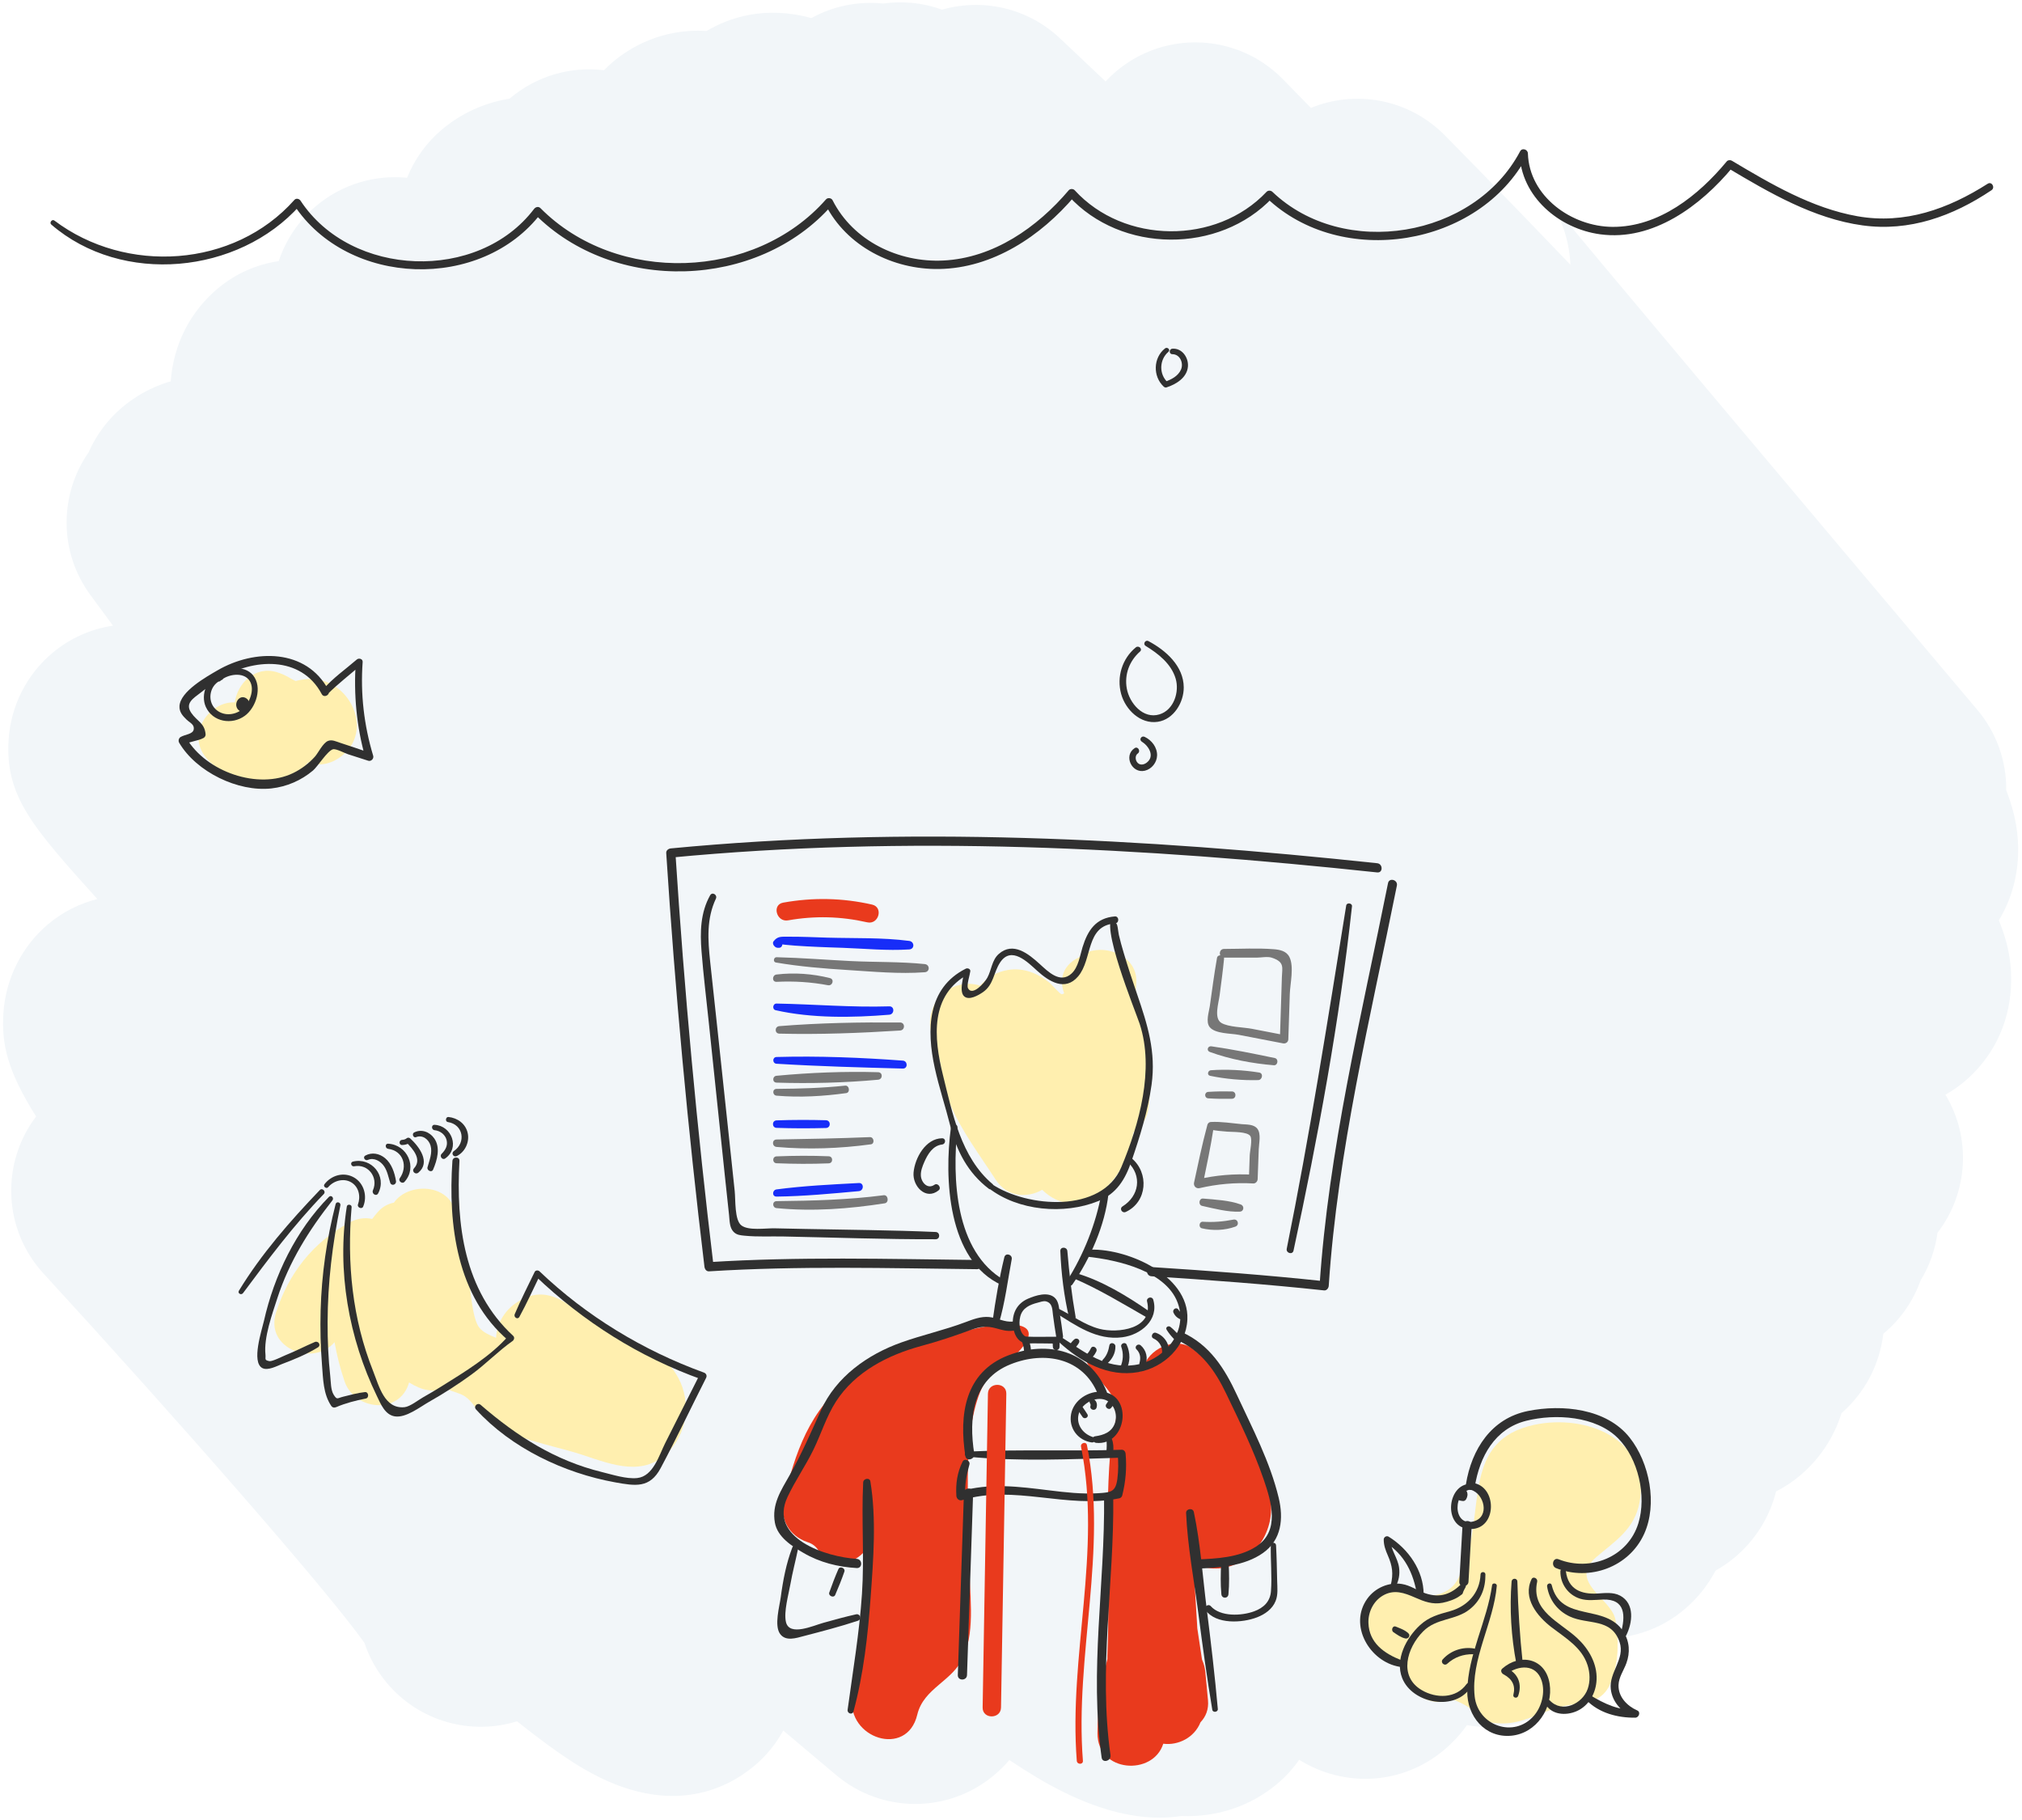 <?xml version="1.0" encoding="utf-8"?>
<!-- Generator: Adobe Illustrator 20.1.0, SVG Export Plug-In . SVG Version: 6.00 Build 0)  -->
<svg version="1.1" xmlns="http://www.w3.org/2000/svg" xmlns:xlink="http://www.w3.org/1999/xlink" x="0px" y="0px"
	 viewBox="0 0 330 297" enable-background="new 0 0 330 297" xml:space="preserve">
<g id="site_bg">
</g>
<g id="back">
	<g>
		<g>
			<path fill="#F2F6F9" d="M189.215,296.618c-6.019,0.001-12.731-2.205-20.093-6.614
				c-1.392-0.834-2.853-1.763-4.389-2.791c-0.761,0.89-1.602,1.724-2.517,2.491
				c-7.443,6.246-18.3,6.236-25.731-0.019l-8.655-7.284c-1.184,2.173-2.772,4.13-4.707,5.753
				c-4.588,3.849-14.47,8.937-29.092-0.248c-2.716-1.706-5.894-4.013-9.651-7.009
				c-7.458,2.307-15.901,0.103-21.235-6.252c-1.675-1.996-2.893-4.222-3.666-6.552
				c-6.217-8.774-31.11-37.108-52.383-60.275c-6.64-7.231-6.961-18.048-1.2-25.619
				c-4.716-7.47-5.655-11.839-5.341-16.844c0.353-5.646,3.019-10.951,7.314-14.554
				c2.396-2.01,5.146-3.373,8.021-4.087C5.237,134.886,0.825,129.917,1.407,120.692
				c0.345-5.461,2.942-10.613,7.135-14.131c2.929-2.458,6.365-3.937,9.901-4.461
				c-2.328-3.147-3.635-4.928-3.701-5.018c-5.176-7.059-5.052-16.416-0.289-23.254
				c1.243-2.83,3.123-5.372,5.51-7.375c1.827-1.533,4.471-3.251,7.901-4.225
				c0.433-5.982,3.148-11.35,7.676-15.148c2.941-2.468,6.394-3.949,9.947-4.468
				c1.159-3.485,3.267-6.618,6.124-9.016c4.273-3.587,9.644-5.097,14.826-4.583
				c1.217-3.036,3.169-5.761,5.717-7.899c3.167-2.657,6.95-4.362,11.018-5.017
				c4.403-3.76,10.021-5.292,15.404-4.635c0.477-0.494,0.982-0.964,1.513-1.409
				c2.483-2.083,7.744-5.477,15.225-4.996c3.685-2.18,9.533-4.192,17.096-2.103
				c3.638-2.011,7.736-2.786,11.719-2.376c1.52-0.214,3.07-0.255,4.622-0.112
				c1.719,0.158,3.394,0.536,4.988,1.114c6.593-1.89,13.963-0.328,19.27,4.69l7.426,7.021
				c0.559-0.6,1.155-1.167,1.787-1.697c8.012-6.721,19.848-6.137,27.156,1.341
				c1.517,1.552,3.043,3.113,4.572,4.676c7.292-2.992,15.951-1.478,21.804,4.428
				c0.138,0.14,8.767,8.855,20.544,21.165c-0.173-4.153-1.598-8.123-3.951-11.148
				c3.132,4.025,44.822,53.529,70.365,83.786c3.106,3.678,4.769,8.338,4.716,13.119
				c1.522,3.891,2.08,7.336,1.921,10.814c-0.174,3.781-1.256,7.329-3.132,10.407
				c1.723,4.191,2.177,7.63,1.968,11.105c-0.359,6.004-3.055,11.407-7.591,15.213
				c-0.978,0.821-2.014,1.533-3.092,2.137c4.269,7.069,3.709,16.057-1.292,22.532
				c-0.365,2.728-1.291,5.389-2.767,7.794c-1.183,3.323-3.235,6.305-5.985,8.613
				c-0.031,0.026-0.061,0.052-0.093,0.078c-0.608,5.051-2.999,9.601-6.812,12.944
				c-1.254,3.987-3.585,7.511-6.823,10.228c-1.211,1.016-2.508,1.864-3.863,2.548
				c-1.053,4.203-3.376,7.939-6.744,10.765c-0.98,0.822-2.028,1.542-3.13,2.155
				c-1.266,2.418-2.999,4.582-5.144,6.382c-3.668,3.078-8.143,4.625-12.617,4.677
				c-1.102,3.758-3.292,7.14-6.336,9.695c-2.079,1.745-8.079,5.912-16.484,4.478
				c-1.058,1.488-2.312,2.85-3.746,4.053c-6.731,5.649-16.132,6.25-23.638,1.595
				c-1.004,1.445-2.202,2.765-3.574,3.916c-4.364,3.663-9.854,5.499-15.667,5.256
				C191.624,296.527,190.434,296.618,189.215,296.618z"/>
		</g>
	</g>
</g>
<g id="Layer_2">
	<path fill="#FFEFAF" d="M52.136,110.948c-1.372-0.274-2.65-0.14-3.89,0.189c-0.247-0.127-0.494-0.254-0.741-0.381
		c-0.705-0.443-1.47-0.809-2.297-1.06c-3.598-1.093-6.468,1.829-6.881,4.924
		c-4.27-0.205-8.22,5.44-4.342,9.425c4.275,4.392,12.239,5.717,16.274,0.394
		c2.029,0.678,4.025,0.186,5.725-1.254C60.623,119.253,57.485,112.014,52.136,110.948z"/>
	<path fill="#FFEFAF" d="M258.975,257.352c-0.196-0.995,0.155-2.049,1.502-3.214c2.969-2.567,6.312-4.541,7.113-9.018
		c1.831-10.242-8.661-14.424-17.172-12.613c-11.892,2.53-8.014,13.964-11.445,22.764
		c-0.896,2.298-1.408,3.899-3.881,4.811c-3.935,1.45-10.327-4.38-11.56,2.75
		c-0.42,2.428-0.294,4.475,1.253,6.5c0.574,0.751,1.497,1.562,2.303,2.024c0.438,0.185,0.876,0.37,1.314,0.554
		c0.252,0.143,0.459,0.243,0.644,0.322c0.12,3.973,4.623,6.639,7.906,5.058c2.405,0.855,2.953,1.512,4.848,2.967
		c1.167,0.896,1.713,0.937,3.148,0.984c3.664,0.122,6.615-2.001,10.063-2.783c3.372-0.765,6.549-0.142,8.002-4.226
		c1.196-3.36,1.192-6.324,0.654-9.819C263.282,261.904,259.46,259.809,258.975,257.352z"/>
	<path fill="#E93A1D" d="M161.814,216.33c-1.233,0.165-2.366,0.401-3.068,0.583c-7.122,1.844-13.97,3.678-20,8.136
		c-6.578,4.863-9.055,12.138-10.827,19.833c-0.698,3.03,0.926,5.769,3.841,6.766
		c0.848,0.248,1.488,0.762,1.922,1.541c2.48,2.906,5.663,2.067,7.538-0.159c-0.346,7.981-1.034,15.946-2.127,23.868
		c-0.935,6.777,8.917,10.015,10.607,2.924c1.05-4.407,5.807-5.43,7.579-9.513
		c1.972-4.545,0.881-10.591,0.922-15.397c0.07-8.19-1.326-20.018,1.772-27.779
		c1.395-3.494,4.143-4.2,6.391-6.694C170.386,215.975,165.622,215.819,161.814,216.33z"/>
	<path fill="#E93A1D" d="M203.571,232.962c-1.955-5.264-4.4-9.498-8.954-12.885c-2.836-2.11-7.321,0.112-8.079,3.287
		c-0.412,1.725-8.8-1.655-9.424-1.741c0.751,2.635,4.588,5.092,5.055,7.895c0.334,2.005-0.643,4.195-0.802,5.73
		c-1.191,11.452-0.12,23.331-0.64,34.867c-0.009,0.211-0.008,0.415,0.002,0.614
		c-1.059,3.933-1.583,7.964-1.615,12.099c-0.051,6.449,9.068,7.027,10.736,1.723
		c2.423,0.315,5.077-0.979,6.079-3.506c0.856-0.892,1.361-2.097,1.221-3.585l-0.433-4.598
		c-0.072-0.767-0.272-1.437-0.543-2.039c-0.255-1.691-0.509-3.382-0.764-5.073c-0.21-3.55-0.424-7.102-0.66-10.652
		c0.091,0.044,0.168,0.103,0.261,0.144c5.212,2.314,10.717-1.242,12.106-6.496
		C208.497,243.524,205.351,237.755,203.571,232.962z"/>
	<path fill="#FFEFAF" d="M185.347,162.078c0.033-0.558,0.06-1.115,0.098-1.673c0.345-4.959-6.408-6.896-9.438-4.127
		c-2.058,0.976-3.374,3.056-2.332,5.816c-0.112,0.088-0.237,0.143-0.378,0.152
		c-0.307,0.019-1.652-1.594-1.962-1.843c-1.973-1.582-4.276-2.543-6.85-2.116c-1.81,0.3-3.344,1.209-4.524,2.539
		c-0.575-0.162-1.168-0.272-1.794-0.276c-4.047-0.025-6.949,3.515-6.305,7.464c0.308,1.888,1.285,3.55,1.605,5.487
		c0.39,2.361,0.706,4.553,1.647,6.774c1.843,4.351,4.803,8.237,7.358,12.192
		c1.91,2.956,5.237,3.066,7.614,1.694c5.94,5.713,12.785-0.843,14.469-7.286c0.179-0.684,0.303-1.376,0.406-2.07
		c1.358-0.88,2.381-2.377,2.554-4.446C188.033,174.116,187.31,167.97,185.347,162.078z"/>
	<path fill="#FFEFAF" d="M110.26,224.101c-3.257-5.004-8.709-5.113-13.222-8.179
		c-4.102-2.786-7.717-6.919-12.98-3.18c-1.786,1.269-2.992,3.349-3.095,5.573
		c-1.048-0.429-2.063-0.863-2.702-1.613c-1.297-1.523-1.483-7.024-1.907-9.068
		c-0.675-3.253-1.35-6.506-2.025-9.76c-0.996-4.801-7.724-4.955-10.042-1.618c-0.963,0.194-1.876,0.668-2.611,1.51
		c-0.332,0.38-0.641,0.763-0.935,1.151c-1.165-0.26-2.477-0.109-3.827,0.633
		c-5.863,3.226-9.81,8.253-11.852,14.591c-1.922,5.964,6.131,8.912,9.532,4.891
		c0.388,2.122,0.914,4.239,1.629,6.357c1.626,4.817,9.055,5.535,10.538,0.21c0.498,0.313,1.031,0.595,1.603,0.837
		c1.386,0.588,3.092,0.669,4.599,0.252c0.953,0.441,2.111,0.638,2.935,1.196c1.238,0.837,1.855,2.222,2.934,3.216
		c3.958,3.647,11.289,4.678,16.262,6.326c4.872,1.615,10.088,3.7,14.182-0.717
		C112.446,233.289,112.791,227.988,110.26,224.101z"/>
	<g>
		<g>
			<path fill="#303030" d="M8.367,36.64c11.549,9.977,30.551,8.132,40.582-3.117
				c-0.334-0.043-0.669-0.086-1.003-0.129c8.806,13.466,30.652,14.165,40.368,1.39
				c-0.352,0.045-0.704,0.091-1.056,0.136c12.932,13.038,36.375,12.373,48.512-1.43
				c-0.355-0.046-0.711-0.092-1.066-0.137c3.456,6.846,11.035,10.667,18.572,10.545
				c8.784-0.142,16.603-5.383,22.117-11.886c-0.323,0-0.646,0-0.968,0c8.54,9.351,24.554,9.47,33.244,0.265
				c-0.322,0-0.645,0-0.967,0c12.215,11.648,34.67,8.047,42.566-6.9c-0.423-0.115-0.846-0.229-1.269-0.344
				c0.218,7.063,6.445,12.291,13.161,13.202c8.622,1.17,16.429-4.677,21.622-10.945
				c-0.274,0.035-0.548,0.071-0.823,0.106c6.784,4.048,14.035,8.278,21.993,9.381
				c7.666,1.062,14.759-1.494,21.067-5.735c0.648-0.436,0.052-1.485-0.618-1.057
				c-6.446,4.111-13.536,6.662-21.238,5.304c-7.413-1.307-14.141-5.259-20.518-9.065
				c-0.238-0.142-0.634-0.121-0.823,0.106c-4.596,5.546-11.075,10.738-18.652,10.692
				c-6.66-0.04-13.592-4.957-13.809-11.989c-0.02-0.646-0.941-0.965-1.269-0.344
				c-7.479,14.153-28.82,17.688-40.423,6.621c-0.262-0.249-0.708-0.274-0.967,0
				c-8.2,8.683-23.256,8.546-31.309-0.266c-0.235-0.257-0.737-0.274-0.968,0
				c-5.14,6.064-12.277,11.057-20.453,11.468c-7.31,0.367-14.734-3.189-18.096-9.844
				c-0.19-0.375-0.788-0.454-1.066-0.137c-11.652,13.258-34.156,13.98-46.601,1.439
				c-0.335-0.337-0.8-0.201-1.056,0.136c-9.109,11.983-29.862,11.192-38.104-1.356
				c-0.213-0.324-0.716-0.453-1.003-0.129c-9.859,11.101-27.494,12.185-39.174,3.367
				C8.496,35.704,8.011,36.333,8.367,36.64L8.367,36.64z"/>
		</g>
	</g>
	<g>
		<g>
			<g>
				<path fill="#303030" d="M139.295,279.275c1.642-6.055,2.346-12.406,2.799-18.661
					c0.444-6.124,0.957-12.778-0.045-18.863c-0.114-0.693-1.142-0.481-1.174,0.159
					c-0.302,6.062,0.208,12.142-0.199,18.225c-0.425,6.344-1.488,12.588-2.341,18.875
					C138.251,279.624,139.122,279.915,139.295,279.275L139.295,279.275z"/>
			</g>
		</g>
		<g>
			<g>
				<path fill="#303030" d="M198.755,278.892c-0.49-5.507-1.137-10.986-1.829-16.48
					c-0.655-5.196-0.999-10.559-2.089-15.681c-0.15-0.705-1.292-0.552-1.26,0.171
					c0.24,5.486,1.31,11.033,2.012,16.48c0.674,5.233,1.399,10.436,2.263,15.633
					C197.935,279.522,198.8,279.409,198.755,278.892L198.755,278.892z"/>
			</g>
		</g>
		<g>
			<g>
				<path fill="#303030" d="M165.371,215.653c-1.468,0.167-2.549-0.606-3.958-0.732
					c-1.325-0.119-2.596,0.367-3.817,0.828c-3.457,1.306-7.009,2.081-10.481,3.316
					c-5.54,1.97-10.675,5.62-13.141,11.095c-1.62,3.597-3.171,7.15-5.116,10.592
					c-1.402,2.482-2.927,4.738-2.393,7.731c0.416,2.33,2.744,3.81,4.661,4.929
					c2.672,1.561,5.627,2.293,8.698,2.474c0.964,0.057,0.961-1.443,0-1.5c-5.029-0.296-14.424-3.376-11.314-10.061
					c1.233-2.65,2.958-5.11,4.245-7.75c1.252-2.568,2.133-5.464,3.68-7.864
					c3.147-4.88,8.517-7.612,13.971-9.083c2.744-0.74,5.304-1.599,7.968-2.575c1.558-0.571,2.638-0.723,4.216-0.284
					c1.024,0.285,1.692,0.507,2.777,0.384C166.319,217.045,166.33,215.544,165.371,215.653L165.371,215.653z"/>
			</g>
		</g>
		<g>
			<g>
				<path fill="#303030" d="M195.279,255.98c3.627-0.132,7.801-0.389,10.863-2.564
					c3.021-2.146,3.356-5.615,2.546-8.997c-1.404-5.857-4.292-11.342-6.813-16.775
					c-2.025-4.364-4.438-8.179-8.95-10.24c-0.872-0.398-1.635,0.894-0.757,1.295
					c3.912,1.786,6.151,4.971,7.961,8.743c2.186,4.556,4.465,9.186,6.104,13.97
					c1.261,3.682,2.711,8.431-1.251,10.979c-2.791,1.795-6.489,1.972-9.703,2.089
					C194.317,254.515,194.312,256.015,195.279,255.98L195.279,255.98z"/>
			</g>
		</g>
		<g>
			<g>
				<path fill="#303030" d="M163.014,215.99c1.014-3.409,1.448-7.007,2.104-10.497
					c0.146-0.779-1.01-1.121-1.204-0.332c-0.847,3.455-1.447,7.02-1.935,10.543
					C161.888,216.368,162.811,216.672,163.014,215.99L163.014,215.99z"/>
			</g>
		</g>
		<g>
			<g>
				<path fill="#303030" d="M175.535,214.855c-0.626-3.546-1.038-7.109-1.337-10.696c-0.061-0.726-1.179-0.747-1.148,0
					c0.149,3.69,0.6,7.384,1.451,10.981C174.662,215.82,175.654,215.524,175.535,214.855L175.535,214.855z"/>
			</g>
		</g>
		<g>
			<g>
				<path fill="#303030" d="M163.955,208.941c-8.147-4.694-8.551-16.672-7.698-24.93c0.071-0.69-0.977-0.664-1.066,0
					c-1.096,8.179-0.585,21.698,8.312,25.704C164.018,209.947,164.466,209.236,163.955,208.941L163.955,208.941z"/>
			</g>
		</g>
		<g>
			<g>
				<path fill="#303030" d="M153.75,185.751c-2.676,0.034-4.44,3.198-4.653,5.595
					c-0.197,2.217,2.021,4.606,4.108,2.887c0.496-0.409-0.161-1.27-0.692-0.897
					c-1.124,0.787-2.155-0.366-2.223-1.475c-0.047-0.768,0.263-1.555,0.564-2.244
					c0.549-1.259,1.391-2.675,2.897-2.847C154.385,186.699,154.423,185.743,153.75,185.751L153.75,185.751z"/>
			</g>
		</g>
		<g>
			<g>
				<path fill="#303030" d="M161.991,193.225c-5.165-4.355-6.546-11.537-8.107-17.832
					c-1.5-6.053-2.144-13.064,4.229-16.46c-0.248-0.142-0.495-0.284-0.743-0.426
					c-0.103,0.889-0.878,3.264-0.03,4.064c0.803,0.757,2.373-0.179,3.058-0.648
					c1.804-1.232,1.726-3.205,2.833-4.874c1.82-2.741,4.473-0.051,6.027,1.358
					c1.93,1.752,4.561,3.433,6.694,0.93c2.395-2.811,1.194-8.267,5.997-8.644
					c-0.051-0.375-0.102-0.75-0.152-1.124c-2.546,0.694,3.549,15.506,4.208,17.525
					c2.425,7.427-0.069,16.361-2.999,23.365c-3.167,7.572-15.375,6.628-21.154,2.753
					c-0.389-0.261-0.885,0.363-0.508,0.658c4.794,3.742,12.308,4.399,17.904,2.131
					c2.971-1.204,4.381-3.519,5.389-6.441c1.394-4.045,2.711-8.282,3.302-12.524
					c0.751-5.393-0.656-9.817-2.354-14.778c-0.774-2.263-1.534-4.532-2.209-6.827
					c-0.28-0.951-0.555-1.907-0.776-2.875c-0.112-0.491-0.199-1.966-0.498-1.884
					c0.603-0.166,0.508-1.178-0.152-1.125c-3.094,0.251-4.414,2.242-5.274,5.021
					c-0.434,1.404-0.667,3.269-1.807,4.31c-1.85,1.69-3.817-0.324-5.197-1.577
					c-1.813-1.646-4.331-3.704-6.679-1.618c-1.12,0.995-1.169,2.596-1.85,3.853
					c-0.48,0.887-2.466,3.08-3.159,1.732c-0.258-0.501,0.298-2.144,0.374-2.765
					c0.05-0.402-0.448-0.575-0.743-0.426c-6.31,3.171-6.403,10.026-5.067,16.154
					c0.698,3.202,1.742,6.314,2.541,9.489c1.034,4.108,2.872,7.68,6.302,10.279
					C161.836,194.34,162.42,193.587,161.991,193.225z"/>
			</g>
		</g>
		<g>
			<g>
				<path fill="#303030" d="M175.034,209.596c2.909-4.226,5.299-9.637,5.872-14.764
					c0.072-0.645-1.026-0.797-1.139-0.154c-0.881,5.002-2.93,10.1-5.648,14.383
					C173.749,209.643,174.651,210.152,175.034,209.596L175.034,209.596z"/>
			</g>
		</g>
		<g>
			<g>
				<path fill="#303030" d="M184.051,189.621c2.405,2.253,1.854,5.563-0.84,7.243
					c-0.582,0.363-0.075,1.187,0.529,0.906c3.531-1.644,3.816-6.388,0.936-8.774
					C184.246,188.638,183.629,189.225,184.051,189.621L184.051,189.621z"/>
			</g>
		</g>
		<g>
			<g>
				<path fill="#303030" d="M129.312,252.523c-0.994,2.59-1.524,5.369-1.889,8.114c-0.2,1.505-1.097,4.621-0.111,5.992
					c0.918,1.277,2.639,0.676,3.869,0.356c2.951-0.767,5.929-1.542,8.825-2.497
					c0.666-0.22,0.397-1.202-0.29-1.051c-1.793,0.395-3.556,0.896-5.327,1.382
					c-1.645,0.451-5.54,2.265-6.114-0.111c-0.398-1.651,0.434-4.562,0.714-6.152
					c0.342-1.944,0.853-3.845,1.249-5.777C130.364,252.165,129.532,251.949,129.312,252.523L129.312,252.523z"/>
			</g>
		</g>
		<g>
			<g>
				<path fill="#303030" d="M136.309,260.275c0.543-1.256,1.052-2.517,1.499-3.81c0.195-0.563-0.731-0.968-0.975-0.411
					c-0.548,1.255-1.036,2.523-1.488,3.815C135.15,260.425,136.07,260.826,136.309,260.275L136.309,260.275z"/>
			</g>
		</g>
		<g>
			<g>
				<path fill="#303030" d="M207.401,252.171c-0.05,2.477,0.206,5.019,0.027,7.486
					c-0.123,1.7-1.199,2.723-2.752,3.292c-2.033,0.745-5.497,0.936-7.082-0.854
					c-0.402-0.454-1.218,0.156-0.851,0.657c1.732,2.369,5.981,2.107,8.407,1.177
					c1.29-0.495,2.515-1.354,3.042-2.679c0.412-1.036,0.272-2.167,0.248-3.256
					c-0.043-1.941-0.08-3.883-0.183-5.822C208.228,251.624,207.412,251.617,207.401,252.171L207.401,252.171z"/>
			</g>
		</g>
		<g>
			<g>
				<path fill="#303030" d="M199.293,255.15c-0.075,1.655-0.115,3.364,0.041,5.014c0.07,0.741,1.084,0.743,1.154,0
					c0.156-1.65,0.116-3.359,0.041-5.014C200.493,254.355,199.329,254.354,199.293,255.15L199.293,255.15z"/>
			</g>
		</g>
		<g>
			<g>
				<path fill="#303030" d="M180.188,244.247c0.174,14.219-2.412,28.392-0.395,42.575
					c0.135,0.952,1.581,0.547,1.446-0.399c-1.996-14.031,0.62-28.106,0.448-42.176
					C181.676,243.282,180.176,243.28,180.188,244.247L180.188,244.247z"/>
			</g>
		</g>
		<g>
			<g>
				<path fill="#303030" d="M159,237.213c-0.919-5.857-0.284-12.101,5.938-14.582
					c5.548-2.212,11.835-1.066,14.246,4.889c0.358,0.883,1.809,0.497,1.446-0.399
					c-2.721-6.721-9.638-8.437-16.091-5.937c-7.092,2.748-8.042,9.698-6.986,16.427
					C157.703,238.563,159.149,238.159,159,237.213L159,237.213z"/>
			</g>
		</g>
		<g>
			<g>
				<path fill="#303030" d="M157.82,273.351c0.333-9.906,0.665-19.812,0.998-29.718c0.032-0.966-1.468-0.964-1.5,0
					c-0.333,9.906-0.665,19.812-0.998,29.718C156.287,274.316,157.788,274.315,157.82,273.351L157.82,273.351z"/>
			</g>
		</g>
		<g>
			<g>
				<path fill="#303030" d="M157.865,237.703c8.313,0.823,16.857,0.422,25.194,0.169
					c-0.215-0.215-0.431-0.431-0.646-0.646c0.118,1.379,0.126,2.719-0.051,4.091
					c-0.28,2.175-1.071,2.225-3.127,2.355c-2.659,0.168-5.33-0.14-7.966-0.463
					c-4.917-0.603-9.82-1.274-14.651,0.191c0.307,0.234,0.615,0.468,0.922,0.703
					c-0.108-1.781,0.187-3.404,0.673-5.108c0.186-0.651-0.809-1.108-1.119-0.472
					c-0.879,1.804-1.132,3.579-1.011,5.58c0.028,0.455,0.445,0.85,0.922,0.703
					c8.429-2.612,17.143,1.479,25.691-0.306c0.215-0.045,0.404-0.248,0.457-0.457
					c0.569-2.263,0.756-4.49,0.551-6.817c-0.03-0.339-0.272-0.658-0.646-0.646c-8.39,0.275-16.815-0.087-25.194,0.303
					C157.33,236.908,157.346,237.652,157.865,237.703L157.865,237.703z"/>
			</g>
		</g>
		<g>
			<g>
				<path fill="#303030" d="M178.418,234.525c-1.583-0.462-2.772-1.94-2.403-3.647
					c0.359-1.661,2.432-2.922,4.101-2.518c1.642,0.398,2.366,2.44,1.831,3.917
					c-0.524,1.448-1.833,1.913-3.219,2.107c-0.656,0.092-0.412,1.011,0.145,1.07
					c5.011,0.533,6.117-7.824,1.039-8.321c-2.265-0.222-4.685,1.348-5.105,3.623
					c-0.423,2.293,1.107,4.301,3.372,4.632C178.735,235.471,178.988,234.692,178.418,234.525L178.418,234.525z"/>
			</g>
		</g>
		<g>
			<g>
				<path fill="#303030" d="M177.457,230.773c-0.265-0.413-0.531-0.822-0.814-1.223
					c-0.332-0.47-1.101-0.043-0.784,0.458c0.262,0.415,0.539,0.817,0.819,1.22
					C177.006,231.698,177.775,231.268,177.457,230.773L177.457,230.773z"/>
			</g>
		</g>
		<g>
			<g>
				<path fill="#303030" d="M178.961,229.705c0.143-0.485,0.047-0.944-0.328-1.291
					c-0.385-0.356-1.036,0.1-0.745,0.575c0.095,0.156,0.131,0.265,0.079,0.442
					C177.779,230.069,178.774,230.342,178.961,229.705L178.961,229.705z"/>
			</g>
		</g>
		<g>
			<g>
				<path fill="#303030" d="M181.33,229.761c0.24-0.3,0.495-0.587,0.677-0.926
					c0.262-0.488-0.376-1.019-0.782-0.604c-0.271,0.277-0.471,0.599-0.686,0.919
					C180.223,229.618,180.97,230.21,181.33,229.761L181.33,229.761z"/>
			</g>
		</g>
		<g>
			<g>
				<path fill="#303030" d="M180.565,234.855c0.087,0.685,0.065,1.369,0.005,2.055
					c-0.054,0.612,0.982,0.76,1.082,0.146c0.131-0.8,0.059-1.555-0.206-2.321
					C181.292,234.292,180.498,234.323,180.565,234.855L180.565,234.855z"/>
			</g>
		</g>
		<g>
			<g>
				<path fill="#303030" d="M168.239,221.023c0.076-0.883-0.056-1.677-0.399-2.495
					c-0.182,0.24-0.365,0.479-0.547,0.719c1.685-0.065,3.384,0.001,5.071,0.009
					c-0.186-0.186-0.373-0.373-0.559-0.559c-0.001,0.372-0.003,0.732,0.028,1.103c0.059,0.695,1.048,0.707,1.09,0
					c0.022-0.372,0.011-0.731,0.001-1.103c-0.009-0.303-0.249-0.559-0.559-0.559
					c-1.687-0.003-3.386,0.051-5.071-0.026c-0.337-0.015-0.685,0.381-0.547,0.719
					c0.291,0.716,0.418,1.419,0.404,2.194C167.136,221.734,168.179,221.712,168.239,221.023L168.239,221.023z"/>
			</g>
		</g>
		<g>
			<g>
				<path fill="#303030" d="M167.832,218.308c-1.433-0.366-1.633-2.235-1.321-3.463
					c0.364-1.432,1.578-1.942,2.876-2.274c0.39-0.1,0.931-0.314,1.34-0.201c1.097,0.303,1.007,1.394,1.125,2.228
					c0.171,1.202,0.323,2.408,0.535,3.604c0.11,0.617,1.177,0.482,1.105-0.149c-0.144-1.257-0.351-2.507-0.539-3.758
					c-0.131-0.869-0.136-1.94-0.86-2.564c-1.138-0.982-3.095-0.319-4.287,0.185
					c-1.716,0.725-2.566,2.216-2.516,4.06c0.038,1.426,0.725,3.296,2.423,3.207
					C168.199,219.157,168.338,218.437,167.832,218.308L167.832,218.308z"/>
			</g>
		</g>
		<g>
			<g>
				<path fill="#303030" d="M172.225,214.201c3.362,2.097,6.753,4.568,10.947,4.023
					c3.019-0.393,5.998-2.825,5.047-6.117c-0.187-0.649-1.171-0.378-1.011,0.279
					c1.101,4.516-4.822,5.226-7.753,4.47c-2.494-0.643-4.53-2.259-6.819-3.358
					C172.168,213.273,171.774,213.921,172.225,214.201L172.225,214.201z"/>
			</g>
		</g>
		<g>
			<g>
				<path fill="#303030" d="M172.824,219.002c3.517,3.229,8.014,5.782,12.936,4.91
					c4.197-0.743,7.83-4.194,8.025-8.604c0.324-7.314-10.269-11.853-16.427-11.35
					c-0.718,0.059-0.706,1.032,0,1.107c5.014,0.534,13.421,2.362,15.022,8.072c1.333,4.753-2.813,9.011-7.242,9.62
					c-4.727,0.65-8.054-2.088-11.774-4.456C172.94,218.033,172.45,218.658,172.824,219.002L172.824,219.002z"/>
			</g>
		</g>
		<g>
			<g>
				<path fill="#303030" d="M175.188,220.247c0.321-0.349,0.675-0.685,0.901-1.107c0.269-0.5-0.339-0.911-0.75-0.579
					c-0.37,0.3-0.632,0.717-0.915,1.096C174.093,220.101,174.818,220.649,175.188,220.247L175.188,220.247z"/>
			</g>
		</g>
		<g>
			<g>
				<path fill="#303030" d="M177.742,221.966c0.508-0.391,0.91-0.833,1.18-1.42
					c0.274-0.594-0.602-1.116-0.885-0.517c-0.217,0.458-0.497,0.848-0.877,1.183
					C176.757,221.567,177.306,222.302,177.742,221.966L177.742,221.966z"/>
			</g>
		</g>
		<g>
			<g>
				<path fill="#303030" d="M180.707,222.515c0.818-0.732,1.364-1.711,1.333-2.834
					c-0.015-0.538-0.887-0.713-0.984-0.133c-0.141,0.84-0.417,1.667-1.028,2.288
					C179.59,222.279,180.248,222.925,180.707,222.515L180.707,222.515z"/>
			</g>
		</g>
		<g>
			<g>
				<path fill="#303030" d="M182.998,219.773c0.38,1.111,0.327,2.2-0.131,3.279
					c-0.256,0.602,0.564,1.135,0.906,0.529c0.733-1.3,0.717-2.838,0.093-4.174
					C183.639,218.922,182.824,219.265,182.998,219.773L182.998,219.773z"/>
			</g>
		</g>
		<g>
			<g>
				<path fill="#303030" d="M185.494,220.212c0.615,0.606,0.703,1.396,0.477,2.196
					c-0.149,0.527,0.639,0.884,0.9,0.379c0.564-1.092,0.218-2.465-0.705-3.246
					C185.705,219.152,185.052,219.776,185.494,220.212L185.494,220.212z"/>
			</g>
		</g>
		<g>
			<g>
				<path fill="#303030" d="M188.241,218.413c1.064,0.468,1.646,1.625,1.356,2.757
					c-0.168,0.657,0.757,0.88,0.994,0.274c0.632-1.615-0.355-3.433-1.963-3.953
					C188.096,217.32,187.713,218.181,188.241,218.413L188.241,218.413z"/>
			</g>
		</g>
		<g>
			<g>
				<path fill="#303030" d="M190.403,217.001c0.324,0.52,0.709,1.001,1.134,1.443
					c0.452,0.47,1.107-0.219,0.704-0.704c-0.369-0.445-0.774-0.851-1.226-1.211
					C190.694,216.273,190.15,216.594,190.403,217.001L190.403,217.001z"/>
			</g>
		</g>
		<g>
			<g>
				<path fill="#303030" d="M191.519,214.218c0.206,0.45,0.532,0.788,0.976,1.007
					c0.586,0.29,1.103-0.589,0.515-0.88c-0.289-0.143-0.506-0.325-0.67-0.606
					C192.024,213.202,191.27,213.672,191.519,214.218L191.519,214.218z"/>
			</g>
		</g>
		<g>
			<g>
				<path fill="#303030" d="M175.107,208.553c4.168,1.773,8.059,4.155,11.985,6.397
					c0.595,0.34,1.076-0.524,0.529-0.906c-3.609-2.518-7.896-5.131-12.162-6.327
					C174.977,207.582,174.62,208.345,175.107,208.553L175.107,208.553z"/>
			</g>
		</g>
	</g>
	<g>
		<g>
			<path fill="#303030" d="M187.923,208.269c9.405,0.602,18.812,1.299,28.183,2.308c0.422,0.045,0.726-0.381,0.75-0.75
				c1.451-22.021,6.795-43.727,11.122-65.312c0.189-0.943-1.257-1.346-1.446-0.399
				c-4.354,21.72-9.715,43.551-11.175,65.711c0.25-0.25,0.5-0.5,0.75-0.75c-9.372-1.008-18.778-1.706-28.183-2.308
				C186.959,206.708,186.963,208.208,187.923,208.269L187.923,208.269z"/>
		</g>
	</g>
	<g>
		<g>
			<path fill="#303030" d="M159.439,205.614c-14.573-0.163-29.162-0.562-43.719,0.35c0.25,0.25,0.5,0.5,0.75,0.75
				c-2.705-22.443-4.786-44.957-6.239-67.516c-0.25,0.25-0.5,0.5-0.75,0.75c38.408-3.678,76.999-1.67,115.287,2.419
				c0.959,0.102,0.952-1.398,0-1.5c-38.288-4.089-76.879-6.097-115.287-2.419c-0.383,0.037-0.778,0.314-0.75,0.75
				c1.453,22.559,3.533,45.073,6.239,67.516c0.046,0.383,0.307,0.778,0.75,0.75
				c14.557-0.912,29.147-0.513,43.719-0.35C160.405,207.125,160.405,205.625,159.439,205.614L159.439,205.614z"/>
		</g>
	</g>
	<g>
		<g>
			<path fill="#303030" d="M115.897,146.103c-1.587,2.823-1.654,5.985-1.404,9.143
				c0.304,3.845,0.775,7.683,1.176,11.519c0.876,8.376,1.753,16.752,2.633,25.128
				c0.224,2.135,0.451,4.271,0.686,6.405c0.099,0.899,0.057,2.012,0.725,2.713c0.511,0.537,1.151,0.574,1.844,0.642
				c2.073,0.204,4.246,0.083,6.327,0.125c8.27,0.166,16.551,0.475,24.822,0.451c0.765-0.002,0.759-1.15,0-1.184
				c-7.13-0.314-14.28-0.348-21.415-0.498c-1.622-0.034-3.245-0.068-4.867-0.102
				c-1.472-0.031-4.231,0.418-5.413-0.464c-1.148-0.856-0.95-4.137-1.105-5.625
				c-0.188-1.807-0.382-3.613-0.575-5.42c-0.753-7.062-1.507-14.124-2.26-21.186
				c-0.386-3.614-0.792-7.225-1.171-10.839c-0.369-3.523-0.617-6.962,0.937-10.258
				C117.132,146.028,116.245,145.482,115.897,146.103L115.897,146.103z"/>
		</g>
	</g>
	<g>
		<g>
			<path fill="#303030" d="M219.708,147.769c-3.016,18.73-5.949,37.405-9.706,56.01
				c-0.145,0.72,0.951,1.031,1.107,0.305c3.993-18.512,7.491-37.351,9.542-56.187
				C220.71,147.363,219.794,147.234,219.708,147.769L219.708,147.769z"/>
		</g>
	</g>
	<g>
		<g>
			<path fill="#303030" d="M185.37,105.645c-2.217,1.814-3.158,4.819-2.393,7.6c0.706,2.568,3.147,4.976,5.987,4.543
				c2.587-0.394,4.241-3.15,4.229-5.612c-0.016-3.48-2.925-6.049-5.758-7.553
				c-0.516-0.274-0.959,0.479-0.458,0.784c2.055,1.252,4.171,2.91,4.892,5.321
				c0.647,2.164-0.281,5.124-2.637,5.849c-2.68,0.826-4.91-1.859-5.334-4.215
				c-0.413-2.292,0.425-4.518,2.156-6.035C186.527,105.914,185.844,105.257,185.37,105.645L185.37,105.645z"/>
		</g>
	</g>
	<g>
		<g>
			<path fill="#303030" d="M185.174,122.089c-1.854,1.218-0.46,4.192,1.675,3.679c1.125-0.27,1.964-1.34,1.993-2.487
				c0.033-1.323-0.876-2.5-2.038-3.041c-0.523-0.243-0.962,0.468-0.458,0.784c1.132,0.71,2.182,2.378,0.795,3.434
				c-0.517,0.394-1.21,0.46-1.598-0.129c-0.268-0.407-0.289-1.062,0.144-1.365
				C186.214,122.595,185.725,121.727,185.174,122.089L185.174,122.089z"/>
		</g>
	</g>
	<g>
		<g>
			<path fill="#303030" d="M190.132,56.859c-1.935,1.531-2.002,4.567-0.21,6.234c0.122,0.113,0.3,0.176,0.465,0.123
				c1.561-0.503,3.345-1.589,3.489-3.407c0.116-1.468-0.965-3.027-2.537-2.905c-0.568,0.044-0.585,0.895,0,0.896
				c1.252,0.003,1.864,1.463,1.403,2.512c-0.466,1.058-1.567,1.627-2.609,1.982
				c0.155,0.041,0.31,0.082,0.465,0.123c-1.477-1.33-1.413-3.722,0.09-5.003
				C191.077,57.082,190.52,56.552,190.132,56.859L190.132,56.859z"/>
		</g>
	</g>
	<g>
		<g>
			<g>
				<path fill="#303030" d="M53.431,113.307c1.756-1.758,3.727-3.249,5.591-4.884c-0.32-0.133-0.64-0.265-0.96-0.398
					c-0.353,5.288,0.12,10.556,1.576,15.656c0.27-0.27,0.539-0.539,0.809-0.809
					c-1.643-0.553-3.281-1.127-4.932-1.655c-0.6-0.192-1.319-0.568-1.968-0.313
					c-0.85,0.334-1.611,1.966-2.143,2.561c-0.995,1.113-2.21,2.031-3.551,2.683
					c-5.722,2.78-14.18-0.202-17.4-5.639c-0.084,0.319-0.167,0.638-0.251,0.957
					c0.952-0.541,2.055-0.523,3.025-1.042c0.192-0.103,0.348-0.353,0.33-0.575
					c-0.151-1.878-1.399-2.137-2.343-3.521c-1.064-1.56,0.309-2.354,1.553-3.31
					c1.01-0.776,2.005-1.586,3.09-2.254c5.394-3.322,13.279-3.852,16.649,2.497
					c0.387,0.73,1.496,0.082,1.108-0.648c-3.624-6.809-12.099-6.713-18.097-3.232
					c-1.797,1.043-6.111,3.443-6.225,5.854c-0.045,0.947,0.503,1.565,1.152,2.192
					c0.56,0.54,1.34,0.797,1.162,1.645c-0.156,0.741-1.385,0.776-2.11,1.186
					c-0.328,0.185-0.441,0.634-0.251,0.957c2.803,4.753,9.61,8.053,15.045,7.447
					c2.512-0.281,4.866-1.298,6.799-2.929c0.754-0.636,2.321-3.179,3.236-3.456
					c0.497-0.151,1.9,0.619,2.472,0.804c1.099,0.355,2.2,0.707,3.3,1.061
					c0.475,0.153,0.95-0.341,0.809-0.809c-1.505-5.006-2.095-10.091-1.72-15.306
					c0.038-0.524-0.622-0.691-0.96-0.398c-1.868,1.622-3.937,3.035-5.537,4.938
					C52.262,113.075,52.946,113.793,53.431,113.307L53.431,113.307z"/>
			</g>
		</g>
		<g>
			<g>
				<path fill="#303030" d="M36.086,110.166c-2.335,0.225-3.39,3.226-2.497,5.19
					c1.126,2.478,4.278,2.987,6.376,1.448c1.837-1.348,2.905-4.663,1.336-6.605
					c-1.45-1.794-4.788-1.376-6.086,0.309c-0.346,0.449,0.384,0.97,0.768,0.593
					c1.079-1.059,3.762-1.557,4.762,0.006c0.914,1.43-0.055,3.71-1.218,4.646c-1.278,1.03-3.18,1.133-4.391-0.072
					c-1.428-1.42-0.858-4.051,1.058-4.716C36.599,110.825,36.571,110.119,36.086,110.166L36.086,110.166z"/>
			</g>
		</g>
		<g>
			<g>
				<path fill="#303030" d="M39.65,115.204c0.055-0.004,0.111-0.009,0.166-0.013c-0.023-0.018-0.045-0.037-0.068-0.056
					c0.003-0.019-0.026-0.177-0.03-0.205c-0.008-0.066,0.11-0.107,0.024-0.136
					c-0.074-0.025-0.062,0.001-0.092,0.082c-0.143,0.379,0.34,0.682,0.654,0.503
					c1.062-0.606-0.325-2.215-1.312-1.362c-0.438,0.379-0.58,1.067-0.285,1.576
					c0.29,0.501,0.898,0.728,1.384,0.365C40.544,115.62,40.167,114.978,39.65,115.204L39.65,115.204z"/>
			</g>
		</g>
	</g>
	<g>
		<g>
			<g>
				<path fill="#303030" d="M56.603,196.878c-1.653,10.452,0.305,21.473,4.915,30.954
					c0.618,1.272,1.31,3.037,2.899,3.298c1.83,0.301,4.138-1.538,5.606-2.368
					c2.387-1.35,4.695-2.832,6.913-4.446c2.33-1.695,4.362-3.825,6.704-5.472
					c0.273-0.192,0.387-0.601,0.11-0.856c-8.027-7.41-9.332-18.155-8.766-28.541
					c0.04-0.741-1.098-0.733-1.148,0c-0.716,10.394,0.703,22.147,9.144,29.311c0-0.257,0-0.514,0-0.771
					c-2.882,3.324-7.2,5.922-10.923,8.248c-0.979,0.612-1.971,1.202-2.977,1.768
					c-0.788,0.444-2.156,1.538-3.054,1.629c-3.283,0.335-4.157-3.447-5.12-5.864
					c-3.42-8.58-4.302-17.638-3.52-26.786C57.423,196.542,56.673,196.434,56.603,196.878L56.603,196.878z"/>
			</g>
		</g>
		<g>
			<g>
				<path fill="#303030" d="M54.777,196.49c-1.46,5.69-2.286,11.474-2.448,17.349
					c-0.082,2.981-0.008,5.965,0.227,8.938c0.178,2.257,0.197,4.704,1.501,6.638
					c0.195,0.289,0.495,0.343,0.805,0.211c1.577-0.67,3.167-1.071,4.839-1.403
					c0.585-0.116,0.462-1.117-0.142-1.053c-1.226,0.13-2.337,0.46-3.534,0.747
					c-1.003,0.24-1.004,0.599-1.584-0.348c-0.464-0.757-0.441-2.069-0.534-2.917
					c-0.326-2.961-0.452-5.953-0.441-8.931c0.024-6.391,0.785-12.765,2.086-19.019
					C55.656,196.202,54.907,195.986,54.777,196.49L54.777,196.49z"/>
			</g>
		</g>
		<g>
			<g>
				<path fill="#303030" d="M53.686,195.313c-5.384,5.456-8.938,12.819-10.612,20.253
					c-0.332,1.473-2.096,6.723-0.254,7.686c0.898,0.469,2.409-0.357,3.171-0.646
					c2.016-0.763,4.056-1.599,5.892-2.731c0.571-0.352,0.073-1.126-0.512-0.875
					c-1.627,0.696-3.193,1.516-4.838,2.175c-0.418,0.168-2.11,1.028-2.555,0.945
					c-0.901-0.169-0.575-0.349-0.652-1.07c-0.297-2.767,1.089-6.584,1.934-9.193
					c1.926-5.95,5.146-11.095,8.994-15.976C54.564,195.486,54.059,194.935,53.686,195.313L53.686,195.313z"/>
			</g>
		</g>
		<g>
			<g>
				<path fill="#303030" d="M39.666,211.016c4.158-5.581,8.321-11.154,13.175-16.16c0.412-0.425-0.24-1.079-0.65-0.65
					c-4.866,5.084-9.519,10.391-13.197,16.417C38.726,211.062,39.374,211.408,39.666,211.016L39.666,211.016z"/>
			</g>
		</g>
		<g>
			<g>
				<path fill="#303030" d="M53.558,193.733c0.882-1.057,2.503-1.524,3.744-0.804
					c1.276,0.74,1.584,2.317,1.121,3.621c-0.173,0.488,0.64,0.841,0.846,0.357
					c0.721-1.692,0.147-3.83-1.506-4.767c-1.682-0.954-3.698-0.352-4.817,1.122
					C52.68,193.611,53.275,194.073,53.558,193.733L53.558,193.733z"/>
			</g>
		</g>
		<g>
			<g>
				<path fill="#303030" d="M57.802,190.323c2.291-0.44,3.981,1.818,3.064,3.913c-0.249,0.569,0.553,1.077,0.855,0.5
					c1.478-2.827-1.09-5.922-4.129-5.176C57.093,189.682,57.308,190.418,57.802,190.323L57.802,190.323z"/>
			</g>
		</g>
		<g>
			<g>
				<path fill="#303030" d="M60.039,189.282c1.005-0.44,2.088,0.211,2.648,1.042c0.546,0.81,0.699,1.758,0.992,2.669
					c0.198,0.615,1.046,0.354,0.949-0.262c-0.211-1.337-0.715-2.863-1.797-3.748
					c-0.924-0.756-2.138-0.991-3.207-0.41C59.151,188.832,59.568,189.488,60.039,189.282L60.039,189.282z"/>
			</g>
		</g>
		<g>
			<g>
				<path fill="#303030" d="M63.354,187.475c2.485,0.318,3.234,2.907,1.894,4.795
					c-0.321,0.453,0.398,1.002,0.768,0.593c2.161-2.385,0.449-6.051-2.663-6.226
					C62.804,186.606,62.835,187.408,63.354,187.475L63.354,187.475z"/>
			</g>
		</g>
		<g>
			<g>
				<path fill="#303030" d="M65.62,186.85c0.468-0.009,0.85-0.114,1.253-0.355
					c-0.182-0.024-0.364-0.047-0.547-0.07c1.05,1.067,2.594,2.754,1.249,4.223
					c-0.442,0.483,0.217,1.116,0.709,0.709c2.049-1.7,0.096-4.276-1.319-5.569
					c-0.141-0.129-0.377-0.184-0.547-0.07c-0.225,0.189-0.491,0.286-0.798,0.29
					C65.085,186.044,65.071,186.86,65.62,186.85L65.62,186.85z"/>
			</g>
		</g>
		<g>
			<g>
				<path fill="#303030" d="M67.904,185.568c1.042-0.431,2.062,0.355,2.36,1.366c0.351,1.188-0.187,2.419-0.493,3.551
					c-0.142,0.525,0.68,0.916,0.91,0.384c0.666-1.542,1.247-3.599,0.184-5.105
					c-0.751-1.065-2.092-1.567-3.283-0.957C67.172,185.019,67.463,185.75,67.904,185.568L67.904,185.568z"/>
			</g>
		</g>
		<g>
			<g>
				<path fill="#303030" d="M70.931,184.434c0.907,0.091,1.728,0.707,1.955,1.613
					c0.226,0.9-0.201,1.639-0.819,2.249c-0.378,0.373,0.123,1.073,0.582,0.755
					c2.449-1.698,1.093-5.344-1.718-5.495C70.359,183.524,70.378,184.378,70.931,184.434L70.931,184.434z"/>
			</g>
		</g>
		<g>
			<g>
				<path fill="#303030" d="M73.085,183.102c2.543,0.388,3.012,3.354,0.988,4.742
					c-0.499,0.343-0.072,1.071,0.473,0.809c1.345-0.646,2.109-2.278,1.791-3.734
					c-0.334-1.529-1.642-2.482-3.141-2.641C72.732,182.229,72.618,183.03,73.085,183.102L73.085,183.102z"/>
			</g>
		</g>
	</g>
	<g>
		<g>
			<path fill="#303030" d="M84.766,214.896c1.213-2.223,2.266-4.537,3.367-6.816c-0.265,0.034-0.531,0.068-0.796,0.103
				c7.862,7.51,16.983,13.278,27.239,16.94c-0.117-0.288-0.234-0.575-0.351-0.863
				c-1.879,3.756-3.778,7.503-5.671,11.253c-0.979,1.939-1.929,5.402-4.556,5.684
				c-1.761,0.189-4.021-0.552-5.718-0.966c-7.683-1.874-13.925-5.863-19.833-10.976
				c-0.517-0.447-1.221,0.243-0.754,0.754c5.752,6.297,14.355,10.376,22.661,11.882
				c3.374,0.612,5.7,0.998,7.472-2.322c2.584-4.842,4.929-9.823,7.413-14.717
				c0.182-0.358,0.018-0.729-0.351-0.863c-9.948-3.616-19.17-9.202-26.835-16.524
				c-0.22-0.21-0.65-0.201-0.796,0.103c-1.103,2.283-2.262,4.55-3.251,6.885
				C83.794,214.957,84.487,215.407,84.766,214.896L84.766,214.896z"/>
		</g>
	</g>
	<g>
		<g>
			<g>
				<path fill="#303030" d="M240.693,242.607c0.79-4.894,3.254-9.463,8.39-10.754
					c4.757-1.195,11.351-0.788,14.983,2.847c3.313,3.316,4.697,9.425,3.321,13.883
					c-1.704,5.521-7.853,7.93-13.027,5.869c-0.897-0.357-1.286,1.093-0.399,1.446
					c5.448,2.171,11.908-0.15,14.374-5.593c2.203-4.864,0.879-11.615-2.376-15.717
					c-3.775-4.756-11.009-5.459-16.596-4.332c-5.977,1.205-9.195,6.243-10.117,11.952
					C239.094,243.152,240.54,243.559,240.693,242.607L240.693,242.607z"/>
			</g>
		</g>
		<g>
			<g>
				<path fill="#303030" d="M239.665,258.113c0.175-3.06,0.349-6.12,0.524-9.179c0.055-0.964-1.445-0.961-1.5,0
					c-0.175,3.06-0.349,6.12-0.524,9.179C238.11,259.077,239.61,259.074,239.665,258.113L239.665,258.113z"/>
			</g>
		</g>
		<g>
			<g>
				<path fill="#303030" d="M238.492,258.487c-1.641,1.641-3.429,2.329-5.828,1.531
					c-1.333-0.443-2.461-1.307-3.873-1.532c-2.133-0.341-4.356,0.63-5.622,2.372
					c-3.141,4.322,0.352,10.317,5.226,11.136c0.711,0.119,0.965-0.81,0.296-1.073
					c-2.745-1.08-5.256-2.793-5.357-6.087c-0.054-1.758,0.805-3.539,2.34-4.446
					c1.821-1.076,3.514-0.461,5.307,0.326c1.487,0.652,2.821,1.159,4.463,0.837
					c0.81-0.158,2.013-0.547,2.691-1.037c0.957-0.691,0.248-0.111,1.046-1.498
					C239.423,258.588,238.846,258.133,238.492,258.487L238.492,258.487z"/>
			</g>
		</g>
		<g>
			<g>
				<path fill="#303030" d="M227.751,258.982c0.532-1.011,0.74-2.038,0.583-3.181
					c-0.222-1.615-1.402-2.929-1.43-4.569c-0.269,0.154-0.538,0.309-0.807,0.463
					c3.162,2.014,4.594,5.035,5.183,8.626c0.101,0.614,1.064,0.452,1.065-0.144
					c0.005-3.867-2.506-7.436-5.707-9.408c-0.348-0.214-0.808,0.063-0.807,0.463
					c0.003,0.958,0.291,1.73,0.673,2.605c0.751,1.721,0.922,2.966,0.476,4.82
					C226.871,259.106,227.521,259.419,227.751,258.982L227.751,258.982z"/>
			</g>
		</g>
		<g>
			<g>
				<path fill="#303030" d="M241.63,256.931c-0.118,3.022-2.146,5.206-4.969,5.99
					c-1.894,0.526-3.428,0.922-4.906,2.28c-2.232,2.052-4.114,5.583-2.916,8.63
					c1.661,4.226,8.806,5.505,11.242,1.408c0.282-0.475-0.419-0.861-0.729-0.426
					c-1.698,2.389-4.949,2.384-7.316,0.993c-3.813-2.24-2.44-6.887,0.216-9.574
					c2.2-2.226,5.281-1.766,7.604-3.61c1.825-1.449,2.594-3.416,2.571-5.692
					C242.422,256.416,241.65,256.419,241.63,256.931L241.63,256.931z"/>
			</g>
		</g>
		<g>
			<g>
				<path fill="#303030" d="M243.517,258.68c-0.802,5.844-3.961,11.366-4.052,17.3
					c-0.062,4.063,2.881,7.664,7.188,7.266c4.097-0.38,6.883-4.547,6.251-8.504
					c-0.659-4.125-4.782-5.035-7.728-2.447c-0.36,0.316-0.109,0.806,0.253,0.957
					c1.412,0.763,1.933,1.861,1.565,3.295c-0.143,0.503,0.604,0.695,0.774,0.213
					c0.686-1.937,0.02-3.697-1.897-4.555c0,0.33,0,0.659,0,0.989c1.959-1.502,4.842-1.689,5.734,1.08
					c0.613,1.903,0.012,4.245-1.268,5.719c-3.223,3.71-9.13,1.631-9.661-3.146
					c-0.673-6.046,3.106-12.073,3.607-18.064C244.319,258.352,243.577,258.244,243.517,258.68L243.517,258.68z"/>
			</g>
		</g>
		<g>
			<g>
				<path fill="#303030" d="M227.424,266.358c0.606,0.402,1.225,0.872,1.953,1.022c0.469,0.097,0.865-0.47,0.487-0.837
					c-0.568-0.553-1.339-0.806-2.054-1.101C227.262,265.216,226.977,266.062,227.424,266.358L227.424,266.358z"/>
			</g>
		</g>
		<g>
			<g>
				<path fill="#303030" d="M240.538,269.006c-1.875-0.3-3.79,0.356-5.069,1.771c-0.443,0.491,0.234,1.168,0.725,0.725
					c1.206-1.088,2.6-1.574,4.216-1.558C240.933,269.949,241.082,269.093,240.538,269.006L240.538,269.006z"/>
			</g>
		</g>
		<g>
			<g>
				<path fill="#303030" d="M248.51,271.327c-0.479-4.434-0.745-8.781-0.867-13.239c-0.017-0.614-0.895-0.6-0.943,0
					c-0.353,4.405-0.06,9.039,0.774,13.379C247.585,272.044,248.574,271.921,248.51,271.327L248.51,271.327z"/>
			</g>
		</g>
		<g>
			<g>
				<path fill="#303030" d="M252.208,278.049c0.984,1.791,3.307,1.966,5.07,1.207
					c2.061-0.888,3.205-2.99,3.293-5.178c0.105-2.618-1.295-5.027-3.169-6.764c-2.873-2.664-7.572-4.419-6.525-9.213
					c0.116-0.53-0.667-0.936-0.926-0.391c-1.468,3.085,0.907,6.023,3.268,7.839
					c2.27,1.747,4.952,3.282,5.881,6.195c0.395,1.239,0.451,2.634,0.017,3.872
					c-0.843,2.408-4.162,4.028-6.181,1.87C252.569,277.096,251.959,277.596,252.208,278.049L252.208,278.049z"/>
			</g>
		</g>
		<g>
			<g>
				<path fill="#303030" d="M252.494,258.886c0.344,2.191,1.673,3.957,3.692,4.902
					c2.956,1.383,6.792,0.194,8.138,4.179c0.934,2.766-1.749,4.913-1.436,7.669c0.242,2.125,1.793,3.759,3.683,4.578
					c0.107-0.394,0.213-0.787,0.32-1.18c-2.874,0.038-4.964-0.964-7.366-2.403
					c-0.501-0.3-1.021,0.387-0.618,0.801c2.07,2.123,5.091,2.903,7.984,2.87
					c0.581-0.007,0.924-0.915,0.32-1.18c-1.649-0.725-3.118-2.214-3.059-4.144
					c0.039-1.29,0.851-2.386,1.28-3.56c0.637-1.745,0.533-3.538-0.473-5.137
					c-2.962-4.708-10.213-1.423-11.707-7.601C253.13,258.176,252.417,258.399,252.494,258.886L252.494,258.886z"/>
			</g>
		</g>
		<g>
			<g>
				<path fill="#303030" d="M254.663,256.45c-0.025,2.014,1.29,3.848,3.237,4.444c1.214,0.372,2.468,0.174,3.712,0.132
					c3.732-0.128,3.687,2.739,2.91,5.487c-0.145,0.513,0.628,0.866,0.878,0.37
					c1.038-2.061,1.437-5.212-0.994-6.499c-1.135-0.601-2.484-0.415-3.705-0.344
					c-2.644,0.153-4.755-0.673-5.136-3.59C255.493,255.892,254.671,255.85,254.663,256.45L254.663,256.45z"/>
			</g>
		</g>
		<g>
			<g>
				<path fill="#303030" d="M240.442,242.189c-4.276-0.625-5.172,7.246-0.491,7.329
					c4.464,0.079,4.454-7.166,0.252-7.548c-0.668-0.061-0.78,0.982-0.156,1.151
					c2.186,0.593,3.143,4.399,0.482,5.141c-3.529,0.985-3.479-5.121-0.201-5.233
					C240.785,243.013,240.94,242.262,240.442,242.189L240.442,242.189z"/>
			</g>
		</g>
		<g>
			<g>
				<path fill="#303030" d="M238.175,244.844c0.202,0.057,0.399,0.086,0.608,0.103
					c0.193,0.016,0.401-0.12,0.493-0.283c0.238-0.422,0.315-0.853,0.101-1.294
					c-0.213-0.44-0.777-0.238-0.926,0.121c-0.098,0.235-0.127,0.492-0.219,0.733
					c0.133-0.133,0.266-0.266,0.399-0.399c-0.163,0.022-0.3,0.056-0.456,0.109
					C237.745,244.081,237.709,244.713,238.175,244.844L238.175,244.844z"/>
			</g>
		</g>
	</g>
	<path fill="#E93A1D" d="M142.332,147.617c-4.827-1.098-9.638-1.191-14.509-0.32c-1.897,0.339-1.093,3.231,0.798,2.893
		c4.329-0.774,8.627-0.655,12.914,0.32C143.414,150.938,144.217,148.046,142.332,147.617z"/>
	<g>
		<g>
			<path fill="#172DF8" d="M126.658,153.813c-0.098,0.556,9.895,0.822,10.838,0.856c3.602,0.129,7.299,0.5,10.897,0.266
				c0.914-0.059,0.869-1.274,0-1.389c-4.379-0.576-8.96-0.405-13.374-0.535c-2.142-0.063-4.296-0.171-6.439-0.153
				c-1.089,0.009-1.686-0.098-2.343,0.768c-0.163,0.215-0.066,0.532,0.092,0.712
				c0.267,0.305,0.418,0.345,0.82,0.33c0.319-0.012,0.503-0.241,0.541-0.541
				c0.007-0.058,0.014-0.115,0.021-0.173C127.785,153.361,126.763,153.219,126.658,153.813L126.658,153.813z"/>
		</g>
	</g>
	<g>
		<g>
			<path fill="#172DF8" d="M126.592,164.854c5.897,1.333,12.549,1.229,18.544,0.734c0.863-0.071,0.889-1.393,0-1.365
				c-6.182,0.191-12.238-0.344-18.397-0.456C126.124,163.755,125.975,164.714,126.592,164.854L126.592,164.854z"/>
		</g>
	</g>
	<g>
		<g>
			<path fill="#172DF8" d="M126.739,173.59c6.846,0.42,13.75,0.604,20.607,0.786c0.841,0.022,0.823-1.234,0-1.295
				c-6.816-0.503-13.774-0.783-20.607-0.592C126.026,172.508,126.034,173.547,126.739,173.59L126.739,173.59z"/>
		</g>
	</g>
	<g>
		<g>
			<path fill="#172DF8" d="M126.739,184.051c2.683,0.096,5.381,0.098,8.065,0.023c0.814-0.023,0.816-1.243,0-1.266
				c-2.683-0.074-5.382-0.072-8.065,0.023C125.955,182.86,125.954,184.023,126.739,184.051L126.739,184.051z"/>
		</g>
	</g>
	<g>
		<g>
			<path fill="#172DF8" d="M126.739,195.267c4.47-0.05,8.986-0.486,13.436-0.889c0.836-0.076,0.861-1.37,0-1.324
				c-4.466,0.237-9.001,0.454-13.436,1.041C126.017,194.191,125.96,195.276,126.739,195.267L126.739,195.267z"/>
		</g>
	</g>
	<g>
		<g>
			<path fill="#777777" d="M126.622,157.067c3.881,0.663,7.784,0.98,11.713,1.227c4.143,0.261,8.448,0.672,12.593,0.362
				c0.863-0.065,0.847-1.242,0-1.33c-3.998-0.413-8.092-0.293-12.109-0.495c-4.029-0.202-8.047-0.528-12.08-0.627
				C126.256,156.192,126.125,156.982,126.622,157.067L126.622,157.067z"/>
		</g>
	</g>
	<g>
		<g>
			<path fill="#777777" d="M126.739,160.221c2.842-0.138,5.591,0.029,8.392,0.555
				c0.753,0.141,1.084-0.972,0.321-1.164c-2.846-0.715-5.795-0.927-8.713-0.586
				C125.996,159.113,125.954,160.259,126.739,160.221L126.739,160.221z"/>
		</g>
	</g>
	<g>
		<g>
			<path fill="#777777" d="M127.188,168.675c6.528,0.165,13.195-0.093,19.711-0.508c0.836-0.053,0.853-1.306,0-1.312
				c-6.53-0.05-13.201,0.067-19.711,0.596C126.411,167.513,126.389,168.655,127.188,168.675L127.188,168.675z"/>
		</g>
	</g>
	<g>
		<g>
			<path fill="#777777" d="M126.739,176.671c5.466,0.17,11.128,0.027,16.575-0.475c0.773-0.071,0.801-1.202,0-1.225
				c-5.468-0.156-11.128,0.065-16.575,0.58C126.033,175.619,126.007,176.649,126.739,176.671L126.739,176.671z"/>
		</g>
	</g>
	<g>
		<g>
			<path fill="#777777" d="M126.739,178.798c3.783,0.324,7.608,0.101,11.363-0.416c0.686-0.095,0.532-1.294-0.165-1.22
				c-3.738,0.395-7.443,0.498-11.197,0.529C126.017,177.696,126.038,178.738,126.739,178.798L126.739,178.798z"/>
		</g>
	</g>
	<g>
		<g>
			<path fill="#777777" d="M126.739,187.164c5.08,0.452,10.344,0.263,15.394-0.426
				c0.668-0.091,0.507-1.201-0.159-1.174c-5.086,0.207-10.147,0.305-15.235,0.387
				C125.947,185.964,125.972,187.096,126.739,187.164L126.739,187.164z"/>
		</g>
	</g>
	<g>
		<g>
			<path fill="#777777" d="M126.739,189.828c2.83,0.115,5.683,0.13,8.513,0.015c0.742-0.03,0.744-1.124,0-1.154
				c-2.83-0.116-5.682-0.101-8.513,0.015C126.016,188.733,126.014,189.799,126.739,189.828L126.739,189.828z"/>
		</g>
	</g>
	<g>
		<g>
			<path fill="#777777" d="M126.739,197.148c5.847,0.579,11.864,0.121,17.654-0.784
				c0.739-0.115,0.573-1.416-0.178-1.318c-5.839,0.76-11.6,0.896-17.476,0.965
				C125.994,196.02,126.024,197.077,126.739,197.148L126.739,197.148z"/>
		</g>
	</g>
	<g>
		<g>
			<path fill="#777777" d="M198.622,156.314c-0.461,2.617-0.807,5.255-1.176,7.887
				c-0.128,0.91-0.703,2.54-0.023,3.401c0.877,1.11,3.469,1.024,4.713,1.263
				c2.418,0.466,4.837,0.931,7.255,1.397c0.444,0.086,0.854-0.19,0.869-0.662c0.079-2.464,0.161-4.927,0.243-7.391
				c0.056-1.694,0.721-4.451-0.059-6.028c-0.493-0.997-1.572-1.204-2.574-1.282
				c-2.665-0.209-5.427-0.05-8.1-0.044c-0.912,0.002-0.914,1.412,0,1.418c1.78,0.011,3.561-0.001,5.341-0.001
				c0.699,0,1.752-0.215,2.428,0.003c2.151,0.693,1.723,1.605,1.673,3.163c-0.108,3.388-0.215,6.775-0.326,10.163
				c0.29-0.221,0.579-0.441,0.869-0.662c-1.813-0.351-3.627-0.701-5.441-1.052c-1.347-0.261-3.848-0.271-4.987-0.964
				c-1.244-0.757-0.452-3.169-0.276-4.518c0.258-1.976,0.527-3.951,0.72-5.935
				C199.836,155.818,198.737,155.663,198.622,156.314L198.622,156.314z"/>
		</g>
	</g>
	<g>
		<g>
			<path fill="#777777" d="M197.446,171.664c3.264,1.195,6.988,1.891,10.45,2.171c0.668,0.054,0.817-1.036,0.159-1.174
				c-3.407-0.711-6.911-1.428-10.355-1.917C197.1,170.658,196.857,171.449,197.446,171.664L197.446,171.664z"/>
		</g>
	</g>
	<g>
		<g>
			<path fill="#777777" d="M197.487,175.555c2.494,0.526,5.315,0.773,7.858,0.703c0.673-0.018,0.892-1.113,0.167-1.232
				c-2.524-0.41-5.355-0.563-7.902-0.375C197.123,174.688,196.948,175.442,197.487,175.555L197.487,175.555z"/>
		</g>
	</g>
	<g>
		<g>
			<path fill="#777777" d="M197.198,179.235c1.285,0.085,2.569,0.096,3.857,0.07c0.769-0.015,0.77-1.18,0-1.195
				c-1.287-0.025-2.572-0.015-3.857,0.07C196.52,178.225,196.519,179.19,197.198,179.235L197.198,179.235z"/>
		</g>
	</g>
	<g>
		<g>
			<path fill="#777777" d="M197.018,183.688c-0.828,3.075-1.474,6.189-2.144,9.301
				c-0.119,0.553,0.339,1.027,0.898,0.898c2.9-0.669,5.796-0.929,8.767-0.762c0.396,0.022,0.702-0.346,0.715-0.715
				c0.059-1.633,0.121-3.265,0.18-4.897c0.034-0.943,0.411-2.476-0.222-3.312
				c-0.568-0.749-1.708-0.678-2.534-0.752c-1.667-0.15-3.384-0.445-5.056-0.356
				c-0.668,0.035-0.873,1.046-0.164,1.214c0.946,0.225,1.893,0.281,2.861,0.366
				c0.759,0.067,3.301-0.042,3.751,0.741c0.349,0.606-0.087,2.435-0.111,3.148
				c-0.044,1.283-0.089,2.565-0.134,3.848c0.238-0.238,0.477-0.477,0.715-0.715
				c-3.091-0.181-6.141,0.073-9.155,0.784c0.299,0.299,0.599,0.599,0.898,0.898
				c0.644-3.126,1.308-6.243,1.792-9.398C198.179,183.301,197.206,182.99,197.018,183.688L197.018,183.688z"/>
		</g>
	</g>
	<g>
		<g>
			<path fill="#777777" d="M196.192,196.784c1.913,0.427,4.185,1.033,6.149,0.94c0.69-0.033,0.782-0.936,0.158-1.168
				c-1.835-0.682-4.196-0.794-6.145-0.969C195.67,195.525,195.526,196.635,196.192,196.784L196.192,196.784z"/>
		</g>
	</g>
	<g>
		<g>
			<path fill="#777777" d="M196.162,200.444c1.788,0.417,3.717,0.348,5.449-0.272c0.721-0.258,0.438-1.295-0.316-1.147
				c-1.68,0.33-3.28,0.451-4.988,0.348C195.694,199.337,195.565,200.305,196.162,200.444L196.162,200.444z"/>
		</g>
	</g>
	<path fill="#E93A1D" d="M177.394,235.821c-0.127-0.63-1.091-0.364-0.964,0.266
		c3.419,17.014-2.038,34.145-0.693,51.256c0.05,0.637,1.05,0.643,1,0
		C175.385,270.135,180.834,252.937,177.394,235.821z"/>
	<path fill="#E93A1D" d="M161.236,227.437c-0.289,17.069-0.577,34.138-0.865,51.206c-0.033,1.931,2.967,1.932,3,0
		c0.288-17.069,0.577-34.138,0.865-51.206C164.268,225.506,161.268,225.505,161.236,227.437z"/>
</g>
</svg>
